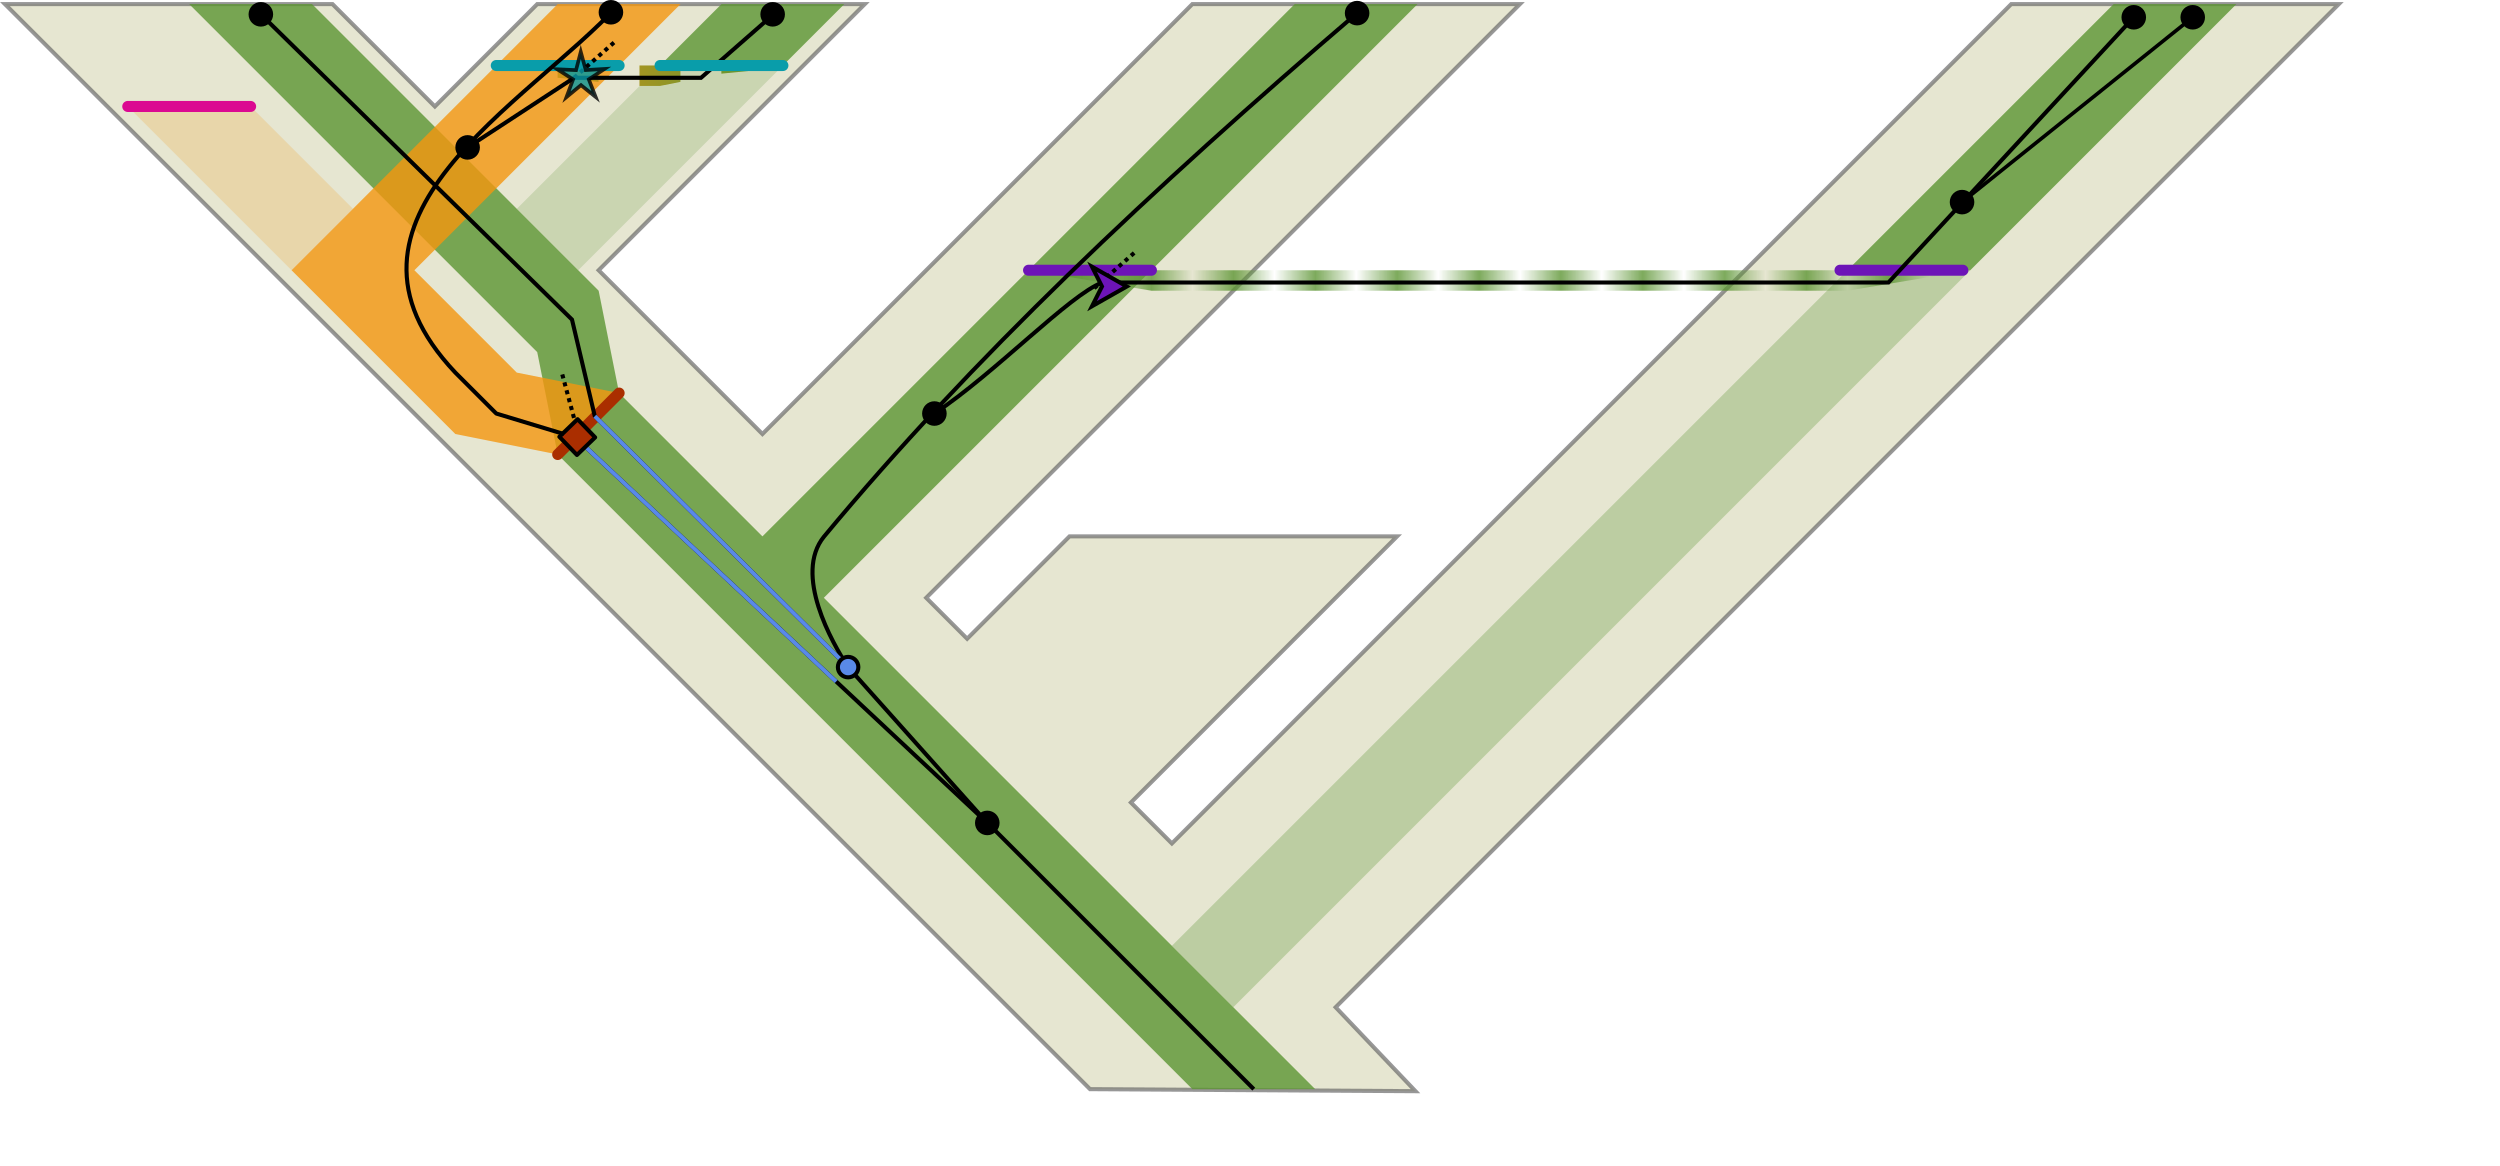 <?xml version="1.0" encoding="UTF-8" standalone="no"?>
<!-- Created with Inkscape (http://www.inkscape.org/) -->

<svg
   xmlns:osb="http://www.openswatchbook.org/uri/2009/osb"
   xmlns:dc="http://purl.org/dc/elements/1.1/"
   xmlns:cc="http://creativecommons.org/ns#"
   xmlns:rdf="http://www.w3.org/1999/02/22-rdf-syntax-ns#"
   xmlns:svg="http://www.w3.org/2000/svg"
   xmlns="http://www.w3.org/2000/svg"
   xmlns:xlink="http://www.w3.org/1999/xlink"
   xmlns:sodipodi="http://sodipodi.sourceforge.net/DTD/sodipodi-0.dtd"
   xmlns:inkscape="http://www.inkscape.org/namespaces/inkscape"
   inkscape:export-ydpi="600"
   inkscape:export-xdpi="600"
   inkscape:export-filename="/Users/Diego/Desktop/dmalloweb.github.io/images/threetrees.png"
   style="enable-background:new"
   sodipodi:docname="threetrees.svg"
   inkscape:version="0.91 r13725"
   version="1.1"
   id="svg2"
   height="83.728mm"
   width="179.498mm">
  <sodipodi:namedview
     units="mm"
     inkscape:snap-bbox-edge-midpoints="true"
     inkscape:bbox-nodes="true"
     inkscape:bbox-paths="true"
     inkscape:object-nodes="true"
     inkscape:snap-bbox-midpoints="true"
     inkscape:snap-page="false"
     inkscape:snap-to-guides="false"
     inkscape:snap-center="true"
     inkscape:snap-object-midpoints="true"
     fit-margin-bottom="0"
     fit-margin-right="0"
     fit-margin-left="0"
     fit-margin-top="0"
     inkscape:snap-grids="false"
     inkscape:snap-global="false"
     inkscape:snap-nodes="true"
     inkscape:window-maximized="0"
     inkscape:window-y="0"
     inkscape:window-x="1440"
     inkscape:window-height="1394"
     inkscape:window-width="2506"
     inkscape:guide-bbox="true"
     inkscape:snap-bbox="true"
     showguides="false"
     showgrid="false"
     inkscape:current-layer="layer1"
     inkscape:document-units="px"
     inkscape:cy="241.11737"
     inkscape:cx="152.06354"
     inkscape:zoom="1.9179806"
     inkscape:pageshadow="2"
     inkscape:pageopacity="0.0"
     borderopacity="1.0"
     bordercolor="#666666"
     pagecolor="#ffffff"
     id="base"
     inkscape:snap-intersection-paths="true">
    <inkscape:grid
       snapvisiblegridlinesonly="true"
       enabled="true"
       visible="true"
       empspacing="5"
       id="grid2985"
       type="xygrid"
       originx="1.341"
       originy="127.619" />
    <sodipodi:guide
       id="guide16895"
       position="25.341,204.772"
       orientation="1,0" />
    <sodipodi:guide
       id="guide16897"
       position="50.341,209.772"
       orientation="1,0" />
    <sodipodi:guide
       id="guide16899"
       position="-31.8,190.651"
       orientation="1,0" />
    <sodipodi:guide
       id="guide16901"
       position="75.341,205.772"
       orientation="1,0" />
    <sodipodi:guide
       id="guide16903"
       position="100.341,203.772"
       orientation="1,0" />
    <sodipodi:guide
       id="guide16909"
       position="-17.347,171.486"
       orientation="0,1" />
    <sodipodi:guide
       id="guide16911"
       position="-17.816,158.481"
       orientation="0,1" />
    <sodipodi:guide
       id="guide16913"
       position="-17.945,145.986"
       orientation="0,1" />
    <sodipodi:guide
       id="guide16915"
       position="-11.133,133.345"
       orientation="0,1" />
    <sodipodi:guide
       id="guide16917"
       position="215.841,130.627"
       orientation="0,1" />
    <sodipodi:guide
       position="376.544,364.175"
       orientation="0,1"
       id="guide7658" />
  </sodipodi:namedview>
  <defs
     id="defs4">
    <marker
       inkscape:stockid="Arrow1Lend"
       orient="auto"
       refY="0"
       refX="0"
       id="Arrow1Lend"
       style="overflow:visible"
       inkscape:isstock="true">
      <path
         id="path5190"
         d="M 0,0 5,-5 -12.5,0 5,5 0,0 Z"
         style="fill:#000000;fill-opacity:1;fill-rule:evenodd;stroke:#000000;stroke-width:1pt;stroke-opacity:1"
         transform="matrix(-0.8,0,0,-0.8,-10,0)"
         inkscape:connector-curvature="0" />
    </marker>
    <pattern
       inkscape:collect="always"
       xlink:href="#Strips1_1-669"
       id="pattern7542"
       patternTransform="matrix(11.111,0,0,11.111,-38.889,34.915)" />
    <linearGradient
       id="linearGradient4822">
      <stop
         style="stop-color:#f4960f;stop-opacity:1"
         offset="0"
         id="stop4826" />
      <stop
         id="stop4830"
         offset="1"
         style="stop-color:#5c9533;stop-opacity:1" />
    </linearGradient>
    <marker
       style="overflow:visible"
       id="DiamondMstart"
       refX="0"
       refY="0"
       orient="auto"
       inkscape:stockid="DiamondMstart">
      <path
         inkscape:connector-curvature="0"
         transform="matrix(0.4,0,0,0.4,2.6,0)"
         style="fill-rule:evenodd;stroke:#000000;stroke-width:1pt;marker-start:none"
         d="M 0,-7.071 -7.071,0 0,7.071 7.071,0 0,-7.071 Z"
         id="path4225" />
    </marker>
    <marker
       style="overflow:visible"
       id="DiamondS"
       refX="0"
       refY="0"
       orient="auto"
       inkscape:stockid="DiamondS">
      <path
         inkscape:connector-curvature="0"
         transform="scale(0.2,0.2)"
         style="fill-rule:evenodd;stroke:#000000;stroke-width:1pt;marker-start:none"
         d="M 0,-7.071 -7.071,0 0,7.071 7.071,0 0,-7.071 Z"
         id="path4219" />
    </marker>
    <marker
       style="overflow:visible"
       id="SquareM"
       refX="0"
       refY="0"
       orient="auto"
       inkscape:stockid="SquareM">
      <path
         inkscape:connector-curvature="0"
         transform="scale(0.4,0.4)"
         style="fill-rule:evenodd;stroke:#000000;stroke-width:1pt;marker-start:none"
         d="M -5,-5 -5,5 5,5 5,-5 -5,-5 Z"
         id="path4207" />
    </marker>
    <marker
       inkscape:stockid="DistanceEnd"
       orient="auto"
       refY="0"
       refX="0"
       id="DistanceEnd"
       style="overflow:visible">
      <g
         id="g7109">
        <path
           inkscape:connector-curvature="0"
           id="path2316"
           d="M 0,0 -2,0"
           style="fill:none;stroke:#ffffff;stroke-width:1.15;stroke-linecap:square" />
        <path
           inkscape:connector-curvature="0"
           id="path2312"
           d="M 0,0 -13,4 -9,0 -13,-4 0,0 Z"
           style="fill:#000000;fill-rule:evenodd;stroke:none" />
        <path
           inkscape:connector-curvature="0"
           id="path2314"
           d="M 0,-4 0,40"
           style="fill:none;stroke:#000000;stroke-width:1;stroke-linecap:square" />
      </g>
    </marker>
    <marker
       style="overflow:visible"
       id="DotM"
       refX="0"
       refY="0"
       orient="auto"
       inkscape:stockid="DotM">
      <path
         inkscape:connector-curvature="0"
         transform="matrix(0.4,0,0,0.4,2.96,0.4)"
         style="fill-rule:evenodd;stroke:#000000;stroke-width:1pt;marker-start:none;marker-end:none"
         d="m -2.5,-1 c 0,2.76 -2.24,5 -5,5 -2.76,0 -5,-2.24 -5,-5 0,-2.76 2.24,-5 5,-5 2.76,0 5,2.24 5,5 z"
         id="path7118" />
    </marker>
    <linearGradient
       osb:paint="solid"
       id="linearGradient6528">
      <stop
         id="stop6530"
         offset="0"
         style="stop-color:#000000;stop-opacity:1;" />
    </linearGradient>
    <linearGradient
       osb:paint="solid"
       id="linearGradient5088">
      <stop
         id="stop5090"
         offset="0"
         style="stop-color:#000000;stop-opacity:1;" />
    </linearGradient>
    <inkscape:path-effect
       fuse_tolerance="0"
       vertical_pattern="false"
       prop_units="false"
       tang_offset="0"
       normal_offset="0"
       spacing="0"
       scale_y_rel="false"
       prop_scale="1"
       copytype="single_stretched"
       pattern="M 0,0 1,0"
       is_visible="true"
       id="path-effect4238"
       effect="skeletal" />
    <pattern
       inkscape:collect="always"
       patternUnits="userSpaceOnUse"
       width="2"
       height="1"
       patternTransform="translate(0,0) scale(10,10)"
       id="Strips1_1-669"
       inkscape:stockid="Stripes 1:1"
       inkscape:isstock="true">
      <rect
         style="fill:#5c9533;stroke:none"
         x="0"
         y="-0.5"
         width="1"
         height="2"
         id="rect6874" />
    </pattern>
    <linearGradient
       inkscape:collect="always"
       xlink:href="#linearGradient4822"
       id="linearGradient7095"
       x1="209"
       y1="92.561"
       x2="274"
       y2="92.561"
       gradientUnits="userSpaceOnUse"
       gradientTransform="translate(2.9076262e-7,41.88)" />
    <linearGradient
       inkscape:collect="always"
       xlink:href="#linearGradient4822"
       id="linearGradient7099"
       gradientUnits="userSpaceOnUse"
       x1="209"
       y1="92.561"
       x2="274"
       y2="92.561"
       gradientTransform="translate(2.9076261e-7,41.88)" />
    <linearGradient
       inkscape:collect="always"
       xlink:href="#linearGradient4822"
       id="linearGradient7101"
       gradientUnits="userSpaceOnUse"
       x1="209"
       y1="92.561"
       x2="274"
       y2="92.561"
       gradientTransform="translate(2.9076261e-7,41.88)" />
    <linearGradient
       inkscape:collect="always"
       xlink:href="#linearGradient4822"
       id="linearGradient7103"
       gradientUnits="userSpaceOnUse"
       x1="209"
       y1="92.561"
       x2="274"
       y2="92.561"
       gradientTransform="translate(2.9076261e-7,41.88)" />
    <linearGradient
       inkscape:collect="always"
       xlink:href="#linearGradient4822"
       id="linearGradient7105"
       gradientUnits="userSpaceOnUse"
       x1="209"
       y1="92.561"
       x2="274"
       y2="92.561"
       gradientTransform="translate(2.9076261e-7,41.88)" />
  </defs>
  <g
     transform="translate(-98.659,-124.005)"
     style="display:inline"
     inkscape:label="Species tree"
     id="layer4"
     inkscape:groupmode="layer" />
  <g
     transform="translate(-98.659,-124.005)"
     style="display:inline"
     inkscape:label="Locus tree"
     id="layer2"
     inkscape:groupmode="layer" />
  <g
     transform="translate(-98.659,-124.005)"
     style="display:inline"
     id="layer1"
     inkscape:groupmode="layer"
     inkscape:label="Gene tree">
    <path
       sodipodi:nodetypes="ccccccccccccccccccccc"
       inkscape:connector-curvature="0"
       id="path2997"
       d="m 100,125.117 294.444,294.444 88.333,0.556 -21.667,-22.778 272.222,-272.222 -88.889,0 -227.778,227.778 -11.111,-11.111 72.222,-72.222 -88.889,0 -27.778,27.778 L 350,286.228 l 161.111,-161.111 -88.889,0 -116.667,116.667 -44.444,-44.444 72.222,-72.222 -88.889,0 -27.778,27.778 -27.778,-27.778 z"
       style="display:inline;opacity:0.677;fill:#818317;fill-opacity:0.29;stroke:#666666;stroke-width:1.111;stroke-miterlimit:4;stroke-dasharray:none;stroke-opacity:1;enable-background:new" />
    <path
       sodipodi:nodetypes="cccccccc"
       inkscape:connector-curvature="0"
       id="path4244"
       d="m 150,125.116 88.889,88.889 5.556,5.556 5.556,27.778 16.667,-16.667 -5.556,-27.778 -77.778,-77.778 z"
       style="display:inline;opacity:0.8;fill:#5c9533;fill-opacity:1;stroke:none;enable-background:new" />
    <path
       sodipodi:nodetypes="ccccccccc"
       inkscape:connector-curvature="0"
       id="path6561"
       d="M 450,125.116 305.556,269.561 266.667,230.672 250,247.339 422.222,419.561 l 33.333,0 L 322.222,286.227 483.333,125.116 Z"
       style="display:inline;opacity:0.8;fill:#5c9533;fill-opacity:1;stroke:none;enable-background:new" />
    <path
       sodipodi:nodetypes="ccccc"
       inkscape:connector-curvature="0"
       id="path6561-7"
       d="m 672.222,125.116 -72.222,72.222 33.333,0 72.222,-72.222 z"
       style="display:inline;opacity:0.8;fill:#5c9533;fill-opacity:1;stroke:none;enable-background:new" />
    <path
       sodipodi:nodetypes="ccccc"
       inkscape:connector-curvature="0"
       id="path4244-2"
       d="m 311.111,141.783 16.667,-16.667 -33.333,0 -16.667,16.667 z"
       style="display:inline;opacity:0.8;fill:#5c9533;fill-opacity:1;stroke:none;enable-background:new" />
    <path
       sodipodi:nodetypes="ccccc"
       inkscape:connector-curvature="0"
       id="path6561-7-5"
       d="m 600,197.338 -183.333,183.333 16.667,16.667 200,-200 z"
       style="display:inline;opacity:0.3;fill:#5c9533;fill-opacity:1;stroke:none;enable-background:new" />
    <path
       sodipodi:nodetypes="ccccc"
       inkscape:connector-curvature="0"
       id="path4244-21"
       d="m 255.556,197.338 55.556,-55.556 -33.333,0 -38.889,38.889 z"
       style="display:inline;opacity:0.2;fill:#5c9533;fill-opacity:1;stroke:none;enable-background:new" />
    <path
       sodipodi:nodetypes="ccccccccccc"
       inkscape:connector-curvature="0"
       id="path4240"
       d="m 177.778,197.338 16.667,16.667 27.778,27.778 27.778,5.556 16.667,-16.667 -27.778,-5.556 -27.778,-27.778 72.222,-72.222 -33.333,0 -55.556,55.556 z"
       style="display:inline;opacity:0.8;fill:#f4960f;fill-opacity:1;stroke:none;enable-background:new" />
    <path
       sodipodi:nodetypes="ccccccc"
       inkscape:connector-curvature="0"
       id="path4244-4-5"
       d="m 633.333,197.338 -33.333,5.556 -188.889,0 -33.333,-5.556 33.333,0 188.889,0 z"
       style="display:inline;opacity:0.8;fill:url(#pattern7542);fill-opacity:1;fill-rule:nonzero;stroke:none;stroke-opacity:1;enable-background:new" />
    <path
       sodipodi:nodetypes="ccccc"
       inkscape:connector-curvature="0"
       id="path4240-7"
       d="m 133.333,152.894 44.444,44.444 16.667,-16.667 -27.778,-27.778 z"
       style="display:inline;opacity:0.2;fill:#f4960f;fill-opacity:1;stroke:none;enable-background:new" />
    <circle
       r="2.778"
       cy="127.894"
       cx="169.444"
       id="path3912-0"
       style="color:#000000;display:inline;overflow:visible;visibility:visible;fill:#000000;fill-opacity:1;fill-rule:nonzero;stroke:#000000;stroke-width:1.111;stroke-miterlimit:4;stroke-dasharray:none;stroke-opacity:1;marker:none;enable-background:accumulate" />
    <circle
       r="2.778"
       cy="127.894"
       cx="308.333"
       id="path3912-4"
       style="color:#000000;display:inline;overflow:visible;visibility:visible;fill:#000000;fill-opacity:1;fill-rule:nonzero;stroke:#000000;stroke-width:1.111;stroke-miterlimit:4;stroke-dasharray:none;stroke-opacity:1;marker:none;enable-background:accumulate" />
    <circle
       r="2.778"
       cy="127.338"
       cx="264.444"
       id="path3912-2"
       style="color:#000000;display:inline;overflow:visible;visibility:visible;fill:#000000;fill-opacity:1;fill-rule:nonzero;stroke:#000000;stroke-width:1.111;stroke-miterlimit:4;stroke-dasharray:none;stroke-opacity:1;marker:none;enable-background:accumulate" />
    <circle
       r="2.778"
       cy="347.322"
       cx="366.576"
       id="path3912-7"
       style="color:#000000;display:inline;overflow:visible;visibility:visible;fill:#000000;fill-opacity:1;fill-rule:nonzero;stroke:#000000;stroke-width:1.111;stroke-miterlimit:4;stroke-dasharray:none;stroke-opacity:1;marker:none;enable-background:accumulate" />
    <circle
       r="2.778"
       cy="128.695"
       cx="677.692"
       id="path3912-2-8"
       style="color:#000000;display:inline;overflow:visible;visibility:visible;fill:#000000;fill-opacity:1;fill-rule:nonzero;stroke:#000000;stroke-width:1.111;stroke-miterlimit:4;stroke-dasharray:none;stroke-opacity:1;marker:none;enable-background:accumulate" />
    <circle
       r="2.778"
       cy="164.005"
       cx="225.556"
       id="path3912-4-1"
       style="color:#000000;display:inline;overflow:visible;visibility:visible;fill:#000000;fill-opacity:1;fill-rule:nonzero;stroke:#000000;stroke-width:1.111;stroke-miterlimit:4;stroke-dasharray:none;stroke-opacity:1;marker:none;enable-background:accumulate" />
    <g
       id="g7083"
       style="display:inline;fill:url(#linearGradient7095);fill-opacity:1;enable-background:new"
       transform="matrix(1.111,0,0,1.111,1.111,41.715)">
      <path
         inkscape:connector-curvature="0"
         id="path7053"
         d="m 209,90.061 5,0 0,1 z"
         style="fill:url(#linearGradient7099);fill-opacity:1;fill-rule:evenodd;stroke:none;stroke-width:1px;stroke-linecap:butt;stroke-linejoin:miter;stroke-opacity:1" />
      <path
         inkscape:connector-curvature="0"
         id="path7055"
         d="m 224,90.061 0,3 10,1 0,-4 z"
         style="fill:url(#linearGradient7101);fill-opacity:1;fill-rule:evenodd;stroke:none;stroke-width:1px;stroke-linecap:butt;stroke-linejoin:miter;stroke-opacity:1" />
      <path
         inkscape:connector-curvature="0"
         id="path7057"
         d="m 244,90.061 0,5 5,0 5,-1 0,-4 z"
         style="fill:url(#linearGradient7103);fill-opacity:1;fill-rule:evenodd;stroke:none;stroke-width:1px;stroke-linecap:butt;stroke-linejoin:miter;stroke-opacity:1" />
      <path
         inkscape:connector-curvature="0"
         id="path7059"
         d="m 264,90.061 0,2 10,-1 0,-1 z"
         style="fill:url(#linearGradient7105);fill-opacity:1;fill-rule:evenodd;stroke:none;stroke-width:1px;stroke-linecap:butt;stroke-linejoin:miter;stroke-opacity:1" />
    </g>
    <path
       style="fill:none;fill-rule:evenodd;stroke:#099daa;stroke-width:3;stroke-linecap:round;stroke-linejoin:miter;stroke-miterlimit:4;stroke-dasharray:none;stroke-opacity:1"
       d="m 233.333,141.783 33.333,0"
       id="path7556"
       inkscape:connector-curvature="0"
       sodipodi:nodetypes="cc" />
    <path
       sodipodi:nodetypes="cc"
       inkscape:connector-curvature="0"
       id="path13780"
       d="m 328.81,305.037 37.766,42.285"
       style="display:inline;fill:none;stroke:#000000;stroke-width:1.111px;stroke-linecap:butt;stroke-linejoin:miter;stroke-opacity:1" />
    <path
       sodipodi:nodetypes="cc"
       inkscape:connector-curvature="0"
       id="path11465"
       d="M 255,242.894 366.576,347.322"
       style="display:inline;fill:none;stroke:#000000;stroke-width:1.111px;stroke-linecap:butt;stroke-linejoin:miter;stroke-opacity:1;marker-end:none;enable-background:new" />
    <path
       sodipodi:nodetypes="cc"
       inkscape:connector-curvature="0"
       id="path6592"
       d="m 366.667,347.338 72.222,72.222"
       style="fill:none;stroke:#000000;stroke-width:1.111px;stroke-linecap:butt;stroke-linejoin:miter;stroke-opacity:1;marker-start:none" />
    <circle
       r="2.778"
       cy="236.227"
       cx="352.222"
       id="path3912-69"
       style="color:#000000;display:inline;overflow:visible;visibility:visible;fill:#000000;fill-opacity:1;fill-rule:nonzero;stroke:#000000;stroke-width:1.111;stroke-miterlimit:4;stroke-dasharray:none;stroke-opacity:1;marker:none;enable-background:accumulate" />
    <path
       style="fill:#e69310;fill-opacity:0.678;fill-rule:evenodd;stroke:#aa2e00;stroke-width:3;stroke-linecap:round;stroke-linejoin:miter;stroke-miterlimit:4;stroke-dasharray:none;stroke-opacity:1"
       d="M 266.667,230.672 250,247.339"
       id="path7552"
       inkscape:connector-curvature="0" />
    <path
       inkscape:connector-curvature="0"
       id="path6594"
       d="m 169.444,127.894 84.435,82.839 6.188,26.218 68.742,68.086"
       style="fill:none;stroke:#000000;stroke-width:1.111px;stroke-linecap:butt;stroke-linejoin:miter;stroke-opacity:1;marker-start:none;marker-end:none"
       sodipodi:nodetypes="cccc" />
    <path
       sodipodi:nodetypes="cc"
       inkscape:connector-curvature="0"
       id="path3205"
       d="m 255,239.561 -3.889,-14.444"
       style="display:inline;fill:none;stroke:#000000;stroke-width:1.111;stroke-linecap:butt;stroke-linejoin:miter;stroke-miterlimit:4;stroke-dasharray:1.111, 1.111;stroke-dashoffset:0;stroke-opacity:1;enable-background:new" />
    <circle
       r="2.778"
       cy="127.567"
       cx="466.933"
       id="path3912-69-6"
       style="color:#000000;display:inline;overflow:visible;visibility:visible;fill:#000000;fill-opacity:1;fill-rule:nonzero;stroke:#000000;stroke-width:1.111;stroke-miterlimit:4;stroke-dasharray:none;stroke-opacity:1;marker:none;enable-background:accumulate" />
    <path
       sodipodi:nodetypes="cc"
       inkscape:connector-curvature="0"
       id="path3205-0"
       d="m 254.444,145.116 11.022,-9.739"
       style="display:inline;fill:none;stroke:#000000;stroke-width:1.111;stroke-linecap:butt;stroke-linejoin:miter;stroke-miterlimit:4;stroke-dasharray:1.111, 1.111;stroke-dashoffset:0;stroke-opacity:1;enable-background:new" />
    <path
       sodipodi:nodetypes="cccc"
       inkscape:connector-curvature="0"
       id="path4875"
       d="m 306.667,129.561 -17.778,15.556 -34.444,0 -28.889,18.889"
       style="display:inline;fill:none;stroke:#000000;stroke-width:1.111px;stroke-linecap:butt;stroke-linejoin:miter;stroke-opacity:1;enable-background:new" />
    <path
       style="fill:none;fill-rule:evenodd;stroke:#6d14b7;stroke-width:3;stroke-linecap:round;stroke-linejoin:miter;stroke-miterlimit:4;stroke-dasharray:none;stroke-opacity:1"
       d="m 377.778,197.338 33.333,0"
       id="path7554"
       inkscape:connector-curvature="0" />
    <path
       sodipodi:nodetypes="ccc"
       inkscape:connector-curvature="0"
       id="path6598"
       d="m 466.933,127.568 c -56.196,48.091 -104.747,93.96 -144.665,142.052 -8.327,10.205 2.139,28.757 6.542,35.418"
       style="fill:none;stroke:#000000;stroke-width:1.111px;stroke-linecap:butt;stroke-linejoin:miter;stroke-opacity:1;marker-start:none;marker-end:none" />
    <path
       sodipodi:nodetypes="cc"
       inkscape:connector-curvature="0"
       id="path3205-0-9"
       d="m 395.6,202.208 11.022,-9.739"
       style="display:inline;fill:none;stroke:#000000;stroke-width:1.111;stroke-linecap:butt;stroke-linejoin:miter;stroke-miterlimit:4;stroke-dasharray:1.111, 1.111;stroke-dashoffset:0;stroke-opacity:1;enable-background:new" />
    <path
       sodipodi:nodetypes="cc"
       inkscape:connector-curvature="0"
       id="path11465-0"
       d="m 255,242.894 70.561,66.056"
       style="display:inline;fill:none;stroke:#5989e8;stroke-width:1.111px;stroke-linecap:butt;stroke-linejoin:miter;stroke-opacity:1;marker-end:none;enable-background:new" />
    <rect
       inkscape:export-ydpi="600"
       inkscape:export-xdpi="600"
       transform="matrix(0.719,-0.695,0.695,0.719,0,0)"
       y="348.45"
       x="11.516"
       height="6.864"
       width="6.864"
       id="rect4285"
       style="color:#000000;display:inline;overflow:visible;visibility:visible;fill:#aa2e00;fill-opacity:1;fill-rule:nonzero;stroke:#000000;stroke-width:1.111;stroke-linejoin:round;stroke-miterlimit:4;stroke-dasharray:none;stroke-opacity:1;marker:none;enable-background:accumulate" />
    <path
       inkscape:connector-curvature="0"
       id="path6594-8"
       d="m 260.067,236.951 68.742,68.086"
       style="display:inline;fill:none;stroke:#5989e8;stroke-width:1.111px;stroke-linecap:butt;stroke-linejoin:miter;stroke-opacity:1;marker-start:none;marker-end:none;enable-background:new"
       sodipodi:nodetypes="cc" />
    <circle
       r="2.778"
       cy="305.037"
       cx="328.81"
       id="path3912-63"
       style="color:#000000;display:inline;overflow:visible;visibility:visible;fill:#5989e8;fill-opacity:1;fill-rule:nonzero;stroke:#000000;stroke-width:1.111;stroke-miterlimit:4;stroke-dasharray:none;stroke-opacity:1;marker:none;enable-background:accumulate" />
    <path
       inkscape:connector-curvature="0"
       id="path6588"
       d="m 266.667,125.116 c -24.76,27.132 -84.012,58.151 -44.444,100 l 11.111,11.111 18.333,5.556"
       style="display:inline;fill:none;stroke:#000000;stroke-width:1.111px;stroke-linecap:butt;stroke-linejoin:round;stroke-opacity:1;marker-start:none;marker-end:none;enable-background:new"
       sodipodi:nodetypes="cccc" />
    <path
       style="display:inline;fill:none;fill-rule:evenodd;stroke:#099daa;stroke-width:3;stroke-linecap:round;stroke-linejoin:miter;stroke-miterlimit:4;stroke-dasharray:none;stroke-opacity:1;enable-background:new"
       d="m 277.778,141.783 33.333,0"
       id="path7556-6"
       inkscape:connector-curvature="0"
       sodipodi:nodetypes="cc" />
    <path
       style="display:inline;fill:none;fill-rule:evenodd;stroke:#6d14b7;stroke-width:3;stroke-linecap:round;stroke-linejoin:miter;stroke-miterlimit:4;stroke-dasharray:none;stroke-opacity:1;enable-background:new"
       d="m 597.98,197.338 33.333,0"
       id="path7554-0"
       inkscape:connector-curvature="0" />
    <path
       sodipodi:nodetypes="cccc"
       inkscape:connector-curvature="0"
       id="path4855"
       d="m 352.222,236.227 c 16.667,-11.111 36.667,-32.222 45.556,-35.556 l 213.333,0 66.581,-71.977"
       style="display:inline;fill:none;stroke:#000000;stroke-width:1.111px;stroke-linecap:butt;stroke-linejoin:miter;stroke-opacity:1;enable-background:new" />
    <path
       sodipodi:nodetypes="ccccccc"
       inkscape:connector-curvature="0"
       id="path8209-8"
       d="m 395.003,196.395 2.695,5.351 -2.695,5.351 4.716,-2.676 4.716,-2.676 -4.716,-2.676 z"
       style="display:inline;fill:#6d14b7;fill-opacity:1;stroke:#000000;stroke-width:1.111px;stroke-linecap:butt;stroke-linejoin:miter;stroke-opacity:1;enable-background:new" />
    <path
       style="fill:none;fill-rule:evenodd;stroke:#db0991;stroke-width:3;stroke-linecap:round;stroke-linejoin:miter;stroke-miterlimit:4;stroke-dasharray:none;stroke-opacity:1"
       d="m 133.333,152.894 33.333,0"
       id="path7588"
       inkscape:connector-curvature="0" />
    <circle
       r="2.778"
       cy="128.695"
       cx="693.692"
       id="path3912-2-8-6"
       style="color:#000000;display:inline;overflow:visible;visibility:visible;fill:#000000;fill-opacity:1;fill-rule:nonzero;stroke:#000000;stroke-width:1.111;stroke-miterlimit:4;stroke-dasharray:none;stroke-opacity:1;marker:none;enable-background:accumulate" />
    <path
       style="fill:none;fill-rule:evenodd;stroke:#000000;stroke-width:1px;stroke-linecap:butt;stroke-linejoin:miter;stroke-opacity:1"
       d="m 693.692,128.695 -62.599,50.158"
       id="path7681"
       inkscape:connector-curvature="0"
       sodipodi:nodetypes="cc" />
    <circle
       r="2.778"
       cy="178.853"
       cx="631.093"
       id="path3912-2-8-6-9"
       style="color:#000000;display:inline;overflow:visible;visibility:visible;fill:#000000;fill-opacity:1;fill-rule:nonzero;stroke:#000000;stroke-width:1.111;stroke-miterlimit:4;stroke-dasharray:none;stroke-opacity:1;marker:none;enable-background:accumulate" />
    <path
       sodipodi:type="star"
       style="color:#000000;display:inline;overflow:visible;visibility:visible;opacity:0.8;fill:#099daa;fill-opacity:1;fill-rule:nonzero;stroke:#000000;stroke-width:0.707;stroke-linecap:round;stroke-linejoin:miter;stroke-miterlimit:4;stroke-dasharray:none;stroke-dashoffset:0;stroke-opacity:1;marker:none;enable-background:accumulate"
       id="path4312"
       sodipodi:sides="5"
       sodipodi:cx="200.22514"
       sodipodi:cy="110.33049"
       sodipodi:r1="4.7739253"
       sodipodi:r2="1.5913068"
       sodipodi:arg1="-0.12832323"
       sodipodi:arg2="0.4999953"
       inkscape:flatsided="false"
       inkscape:rounded="0"
       inkscape:randomized="0"
       d="m 204.96,109.72 -3.338,1.374 0.648,3.551 -2.338,-2.75 -3.177,1.713 1.893,-3.074 -2.611,-2.492 3.508,0.851 1.563,-3.254 0.275,3.599 z"
       inkscape:transform-center-x="-1.0153803"
       inkscape:transform-center-y="-0.12121252"
       transform="matrix(1.384,-0.271,0.269,1.392,-50.489,45.533)" />
  </g>
</svg>
